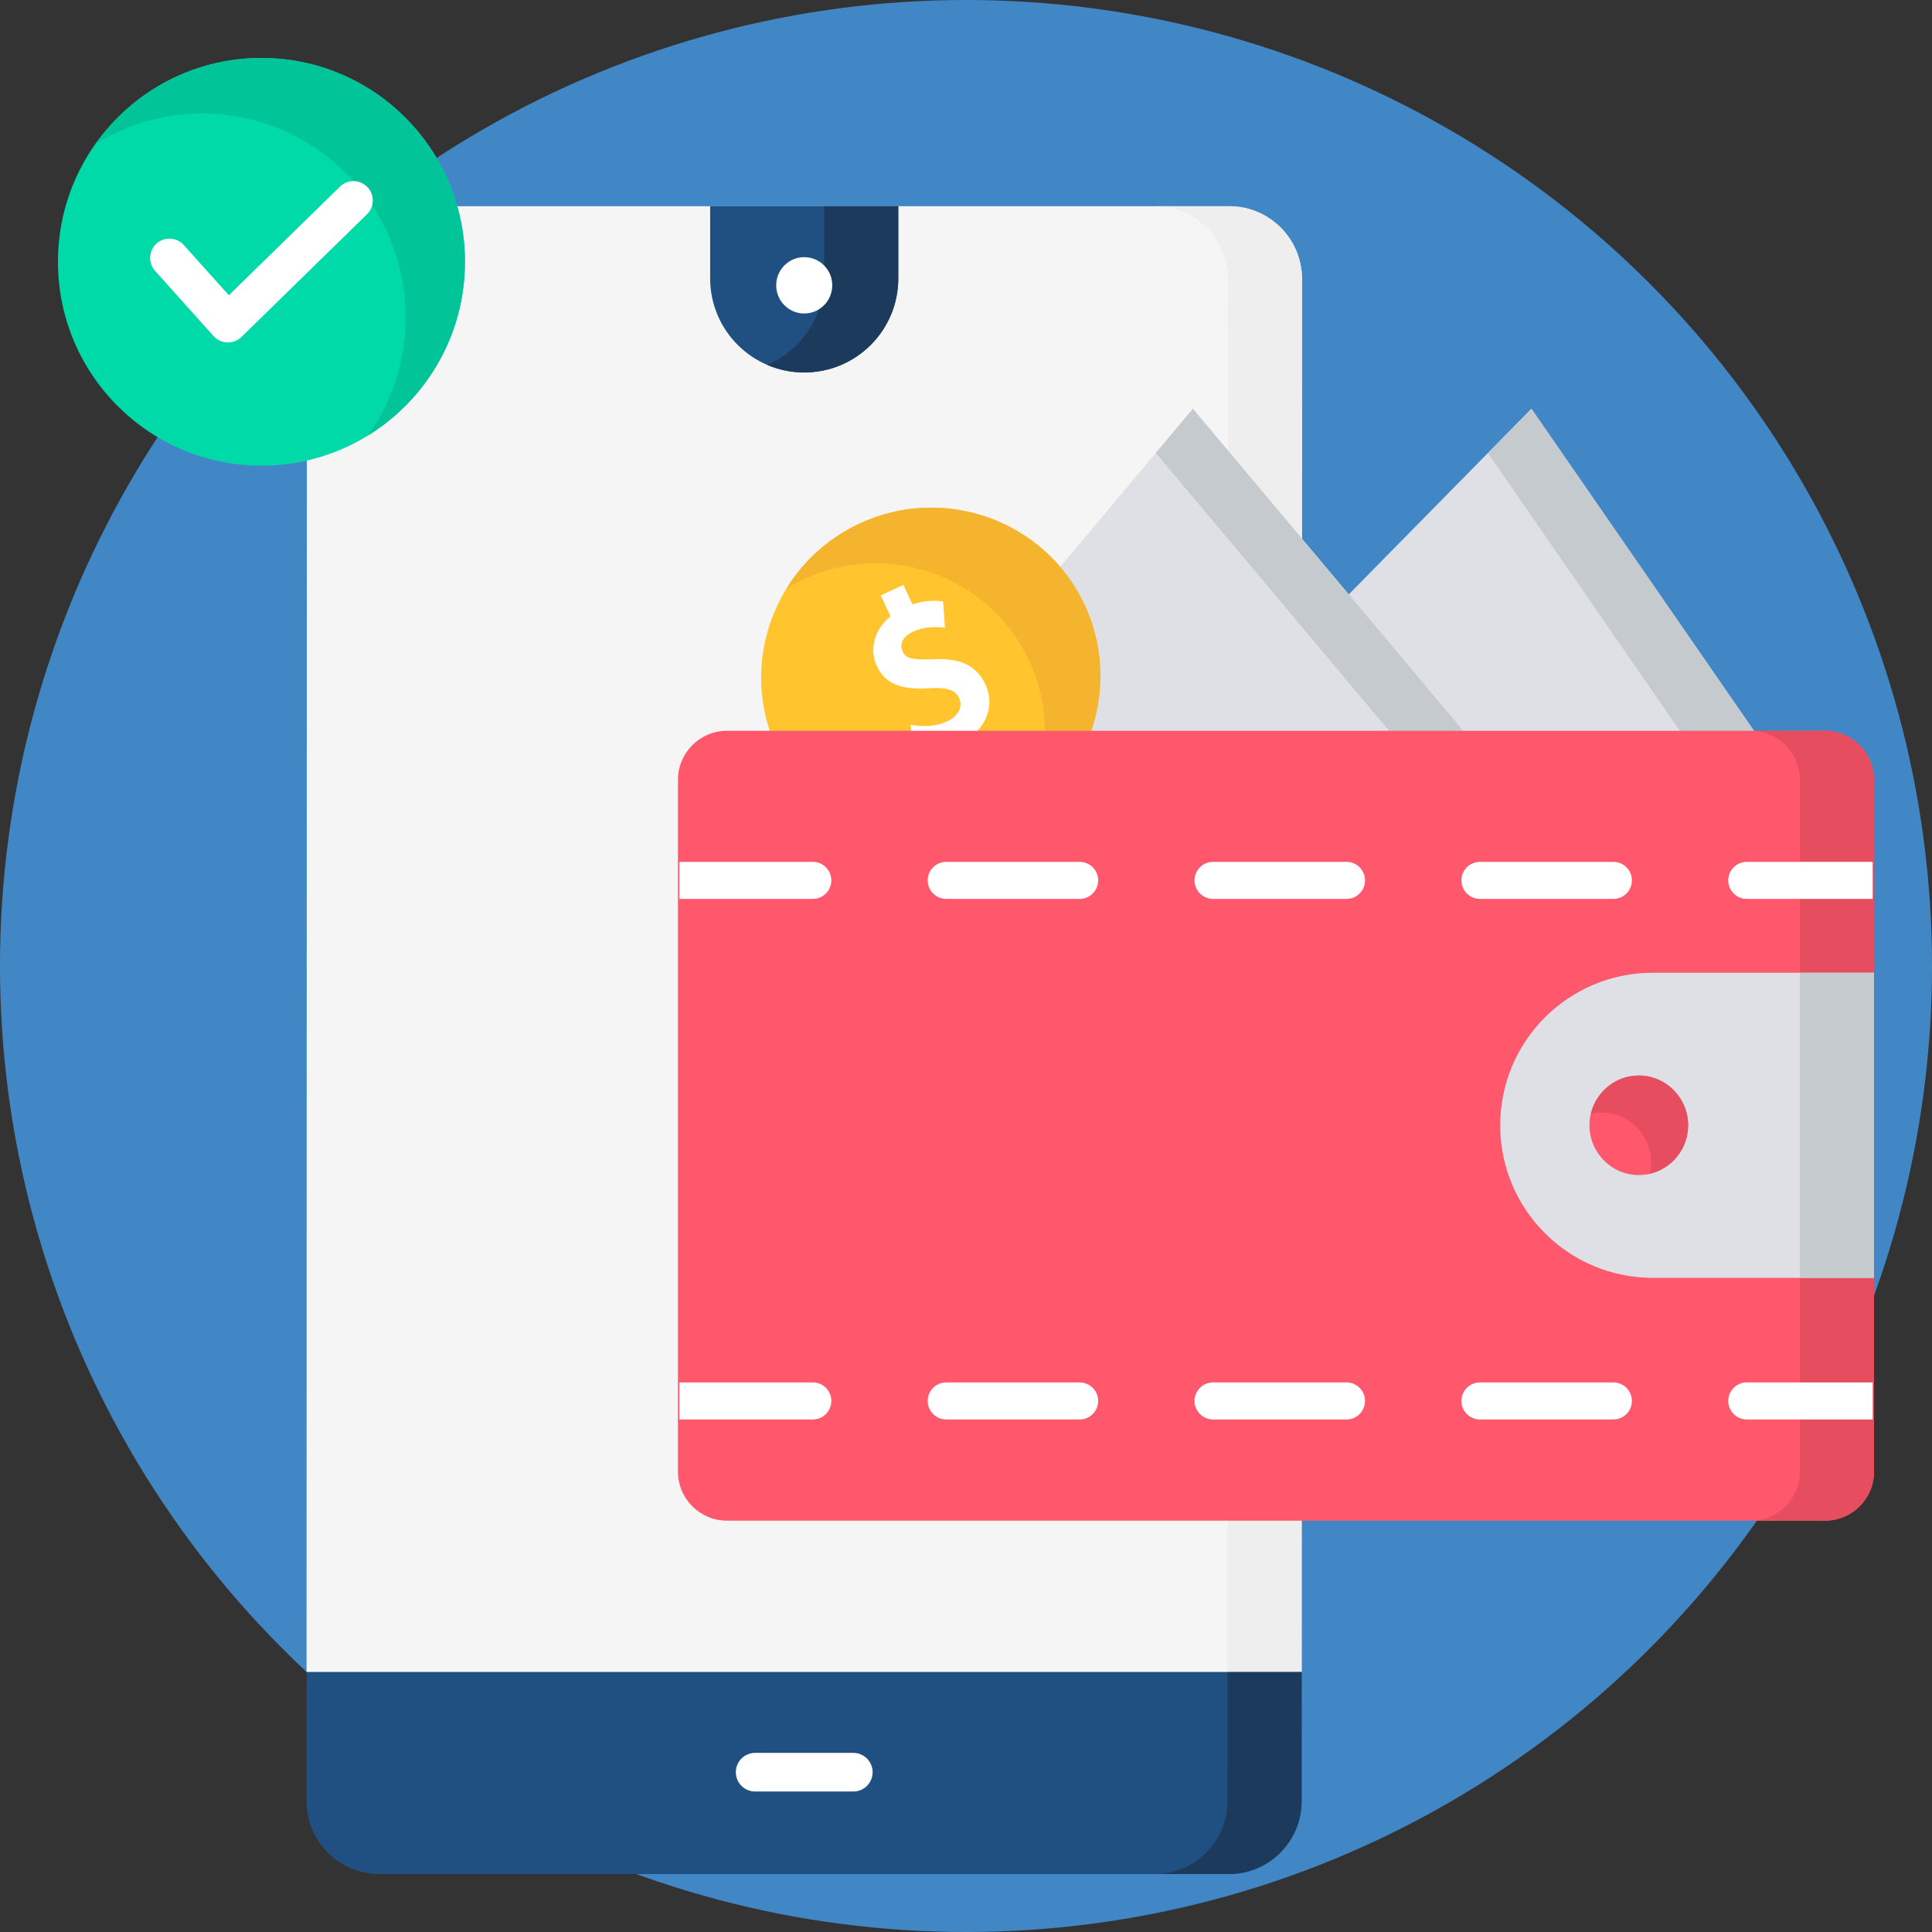 <svg id="Layer_1" enable-background="new 0 0 500 500" height="512" viewBox="0 0 500 500" width="512" xmlns="http://www.w3.org/2000/svg"><rect x="0" y="0" width="500" height="500" fill="#333333" stroke="none"/><g id="XMLID_2616_"><g id="XMLID_2615_"><circle cx="250" cy="250" fill="#4287c5" r="250"/></g><g id="XMLID_1377_"><g id="XMLID_51_"><g id="XMLID_1354_"><g id="XMLID_2933_"><g id="XMLID_1353_"><g id="XMLID_2934_"><path d="m336.957 72.226c.003-10.411-8.422-18.853-18.815-18.853l-219.896-.006c-10.39 0-18.814 8.435-18.816 18.844l-.095 360.521h257.527z" fill="#f5f5f5"/></g><g id="XMLID_2943_"><path d="m318.142 53.372-219.896-.005c-.003 0-.005 0-.008 0l200.72.004c10.394 0 18.818 8.442 18.815 18.853l-.095 360.507h19.184l.095-360.507c.003-10.41-8.422-18.852-18.815-18.852z" fill="#eee"/></g></g><g id="XMLID_2593_"><g id="XMLID_2935_"><path d="m79.335 432.732-.009 33.414c-.003 10.412 8.422 18.854 18.816 18.854h219.895c10.39 0 18.813-8.436 18.816-18.844l.009-33.424z" fill="#205081"/></g><g id="XMLID_2595_"><path d="m317.678 432.732-.009 33.424c-.002 10.408-8.426 18.844-18.815 18.844h19.184c10.39 0 18.813-8.436 18.816-18.844l.009-33.424z" fill="#1c3b5c"/></g></g></g><g id="XMLID_1347_"><g id="XMLID_2967_"><g id="XMLID_1349_"><path d="m208.133 96.396c13.444 0 24.343-10.899 24.343-24.343v-18.683h-48.686v18.683c0 13.444 10.899 24.343 24.343 24.343z" fill="#205081"/></g><g id="XMLID_2969_"><path d="m213.292 53.37v18.683c0 10.038-6.077 18.654-14.751 22.378 2.944 1.263 6.185 1.965 9.592 1.965 13.444 0 24.343-10.899 24.343-24.343v-18.683z" fill="#1c3b5c"/></g></g><g id="XMLID_1348_"><ellipse cx="208.133" cy="73.841" fill="#fff" rx="7.253" ry="7.29"/></g></g><g id="XMLID_1346_"><path d="m220.833 463.646h-25.401c-2.761 0-5-2.238-5-5s2.239-5 5-5h25.401c2.761 0 5 2.238 5 5s-2.238 5-5 5z" fill="#fff"/></g></g><g id="XMLID_1274_"><g id="XMLID_1277_"><g id="XMLID_1308_"><g id="XMLID_2734_"><g id="XMLID_1321_"><path d="m396.333 105.79 67.184 97.218-170.96 8.239z" fill="#dee0e5"/></g><g id="XMLID_2950_"><path d="m463.517 203.008-67.184-97.218-11.269 11.453 59.27 85.765z" fill="#c4cacd"/></g></g><g id="XMLID_2687_"><g id="XMLID_1320_"><path d="m308.721 105.79 81.611 97.218h-163.222z" fill="#dee0e5"/></g><g id="XMLID_2729_"><path d="m308.721 105.79-9.592 11.427 72.02 85.791h19.183z" fill="#c4cacd"/></g></g><g id="XMLID_1309_"><g id="XMLID_1969_"><g id="XMLID_1319_"><path d="m259.363 214.794c-21.963 10.247-48.119.8-58.307-21.058s-.608-47.977 21.356-58.224 48.119-.8 58.307 21.058c10.187 21.858.607 47.977-21.356 58.224z" fill="#ffc42e"/></g><g id="XMLID_1994_"><path d="m280.719 156.57c-10.188-21.858-36.344-31.305-58.307-21.058-8.103 3.78-14.514 9.725-18.875 16.815 1.434-.882 2.925-1.699 4.487-2.428 21.963-10.247 48.119-.8 58.307 21.058 6.429 13.794 4.979 29.281-2.481 41.409 18.731-11.52 26.332-35.492 16.869-55.796z" fill="#f4b42e"/></g></g><g id="XMLID_1316_"><g id="XMLID_1318_"><path d="m241.376 170.616c-5.726.273-7.033-.411-7.796-2.049-.708-1.52-.36-3.659 2.741-5.105 2.707-1.263 5.349-1.267 8.235-1.038l-.48-6.765c-2.679-.391-5.351-.12-7.922.748l-2.352-5.047-5.867 2.737 2.519 5.404c-4.021 3.291-5.642 8.359-3.519 12.915 2.62 5.621 8.251 6.055 13.952 5.679 5.263-.287 6.627 1.07 7.329 2.576 1.047 2.247-.213 4.674-3.128 6.034-3.069 1.432-6.171 1.376-9.427.892l.608 6.818c3.073.78 6.359.318 9.322-.735l2.556 5.483 5.867-2.737-2.705-5.803c4.649-3.646 5.885-8.843 3.69-13.552-2.882-6.18-8.768-6.71-13.623-6.455z" fill="#fff"/></g></g></g></g><g id="XMLID_2952_"><g id="XMLID_1303_"><path d="m175.456 201.824v179.029c0 7.01 5.68 12.693 12.686 12.693h284.172c7.006 0 12.686-5.683 12.686-12.693v-179.029c0-7.01-5.68-12.693-12.686-12.693h-284.172c-7.006 0-12.686 5.683-12.686 12.693z" fill="#ff576b"/></g><g id="XMLID_2954_"><path d="m472.314 189.131h-19.184c7.006 0 12.686 5.683 12.686 12.693v179.029c0 7.01-5.68 12.693-12.686 12.693h19.184c7.006 0 12.686-5.683 12.686-12.693v-179.029c0-7.01-5.68-12.693-12.686-12.693z" fill="#e64e60"/></g></g><g id="XMLID_1278_"><g id="XMLID_2948_"><g id="XMLID_1281_"><path d="m427.729 330.705h57.271v-78.956h-57.271c-21.803 0-39.478 17.675-39.478 39.478 0 21.803 17.675 39.478 39.478 39.478z" fill="#dee0e5"/></g><g id="XMLID_2951_"><path d="m465.816 251.749h19.184v78.956h-19.184z" fill="#c4cacd"/></g></g><g id="XMLID_2947_"><g id="XMLID_1279_"><path d="m424.118 304.108c-7.039 0-12.764-5.778-12.764-12.881s5.726-12.881 12.764-12.881 12.767 5.778 12.767 12.881-5.728 12.881-12.767 12.881z" fill="#ff576b"/></g><g id="XMLID_2949_"><path d="m436.885 291.227c0-7.103-5.729-12.881-12.767-12.881-6.027 0-11.079 4.242-12.41 9.919.908-.207 1.849-.327 2.818-.327 7.039 0 12.767 5.779 12.767 12.881 0 1.021-.131 2.009-.354 2.962 5.685-1.302 9.946-6.431 9.946-12.554z" fill="#e64e60"/></g></g></g></g><g id="XMLID_1276_"><g id="XMLID_2752_"><path d="m279.411 223.048h-34.531c-2.649 0-4.796 2.147-4.796 4.796s2.147 4.796 4.796 4.796h34.531c2.649 0 4.796-2.147 4.796-4.796s-2.147-4.796-4.796-4.796z" fill="#fff"/></g><g id="XMLID_2792_"><path d="m210.35 223.048h-34.531v9.592h34.531c2.649 0 4.796-2.147 4.796-4.796s-2.148-4.796-4.796-4.796z" fill="#fff"/></g><g id="XMLID_2701_"><path d="m452.064 223.048c-2.649 0-4.796 2.147-4.796 4.796s2.147 4.796 4.796 4.796h32.572v-9.592z" fill="#fff"/></g><g id="XMLID_2794_"><path d="m348.472 223.048h-34.531c-2.649 0-4.796 2.147-4.796 4.796s2.147 4.796 4.796 4.796h34.531c2.649 0 4.796-2.147 4.796-4.796s-2.147-4.796-4.796-4.796z" fill="#fff"/></g><g id="XMLID_2804_"><path d="m417.534 223.048h-34.531c-2.649 0-4.796 2.147-4.796 4.796s2.147 4.796 4.796 4.796h34.531c2.649 0 4.796-2.147 4.796-4.796-.001-2.649-2.148-4.796-4.796-4.796z" fill="#fff"/></g></g><g id="XMLID_1351_"><g id="XMLID_2728_"><path d="m210.35 357.768h-34.531v9.592h34.531c2.649 0 4.796-2.147 4.796-4.796s-2.148-4.796-4.796-4.796z" fill="#fff"/></g><g id="XMLID_2736_"><path d="m348.472 357.768h-34.531c-2.649 0-4.796 2.147-4.796 4.796s2.147 4.796 4.796 4.796h34.531c2.649 0 4.796-2.147 4.796-4.796s-2.147-4.796-4.796-4.796z" fill="#fff"/></g><g id="XMLID_2739_"><path d="m279.411 357.768h-34.531c-2.649 0-4.796 2.147-4.796 4.796s2.147 4.796 4.796 4.796h34.531c2.649 0 4.796-2.147 4.796-4.796s-2.147-4.796-4.796-4.796z" fill="#fff"/></g><g id="XMLID_2740_"><path d="m417.534 357.768h-34.531c-2.649 0-4.796 2.147-4.796 4.796s2.147 4.796 4.796 4.796h34.531c2.649 0 4.796-2.147 4.796-4.796-.001-2.649-2.148-4.796-4.796-4.796z" fill="#fff"/></g><g id="XMLID_2709_"><path d="m452.064 357.768c-2.649 0-4.796 2.147-4.796 4.796s2.147 4.796 4.796 4.796h32.572v-9.592z" fill="#fff"/></g></g></g></g><g id="XMLID_1374_"><g id="XMLID_921_"><g id="XMLID_1376_"><ellipse cx="67.665" cy="67.755" fill="#00daa9" rx="52.665" ry="52.755"/></g><g id="XMLID_1965_"><path d="m120.33 67.755c0-29.136-23.579-52.755-52.665-52.755-17.709 0-33.364 8.764-42.911 22.189 8.019-4.944 17.457-7.802 27.564-7.802 29.086 0 52.665 23.619 52.665 52.755 0 11.397-3.62 21.941-9.754 30.566 15.058-9.284 25.101-25.941 25.101-44.953z" fill="#01c499"/></g></g><g id="XMLID_56_"><path d="m55.264 86.972-15.134-16.874c-1.844-2.057-1.672-5.218.384-7.062 2.055-1.842 5.217-1.671 7.061.384l11.649 12.989 28.759-28.108c1.974-1.93 5.14-1.894 7.07.081 1.93 1.976 1.894 5.141-.081 7.071l-32.491 31.756c-1.543 1.583-4.877 2.27-7.217-.237z" fill="#fff"/></g></g></g></g></svg>